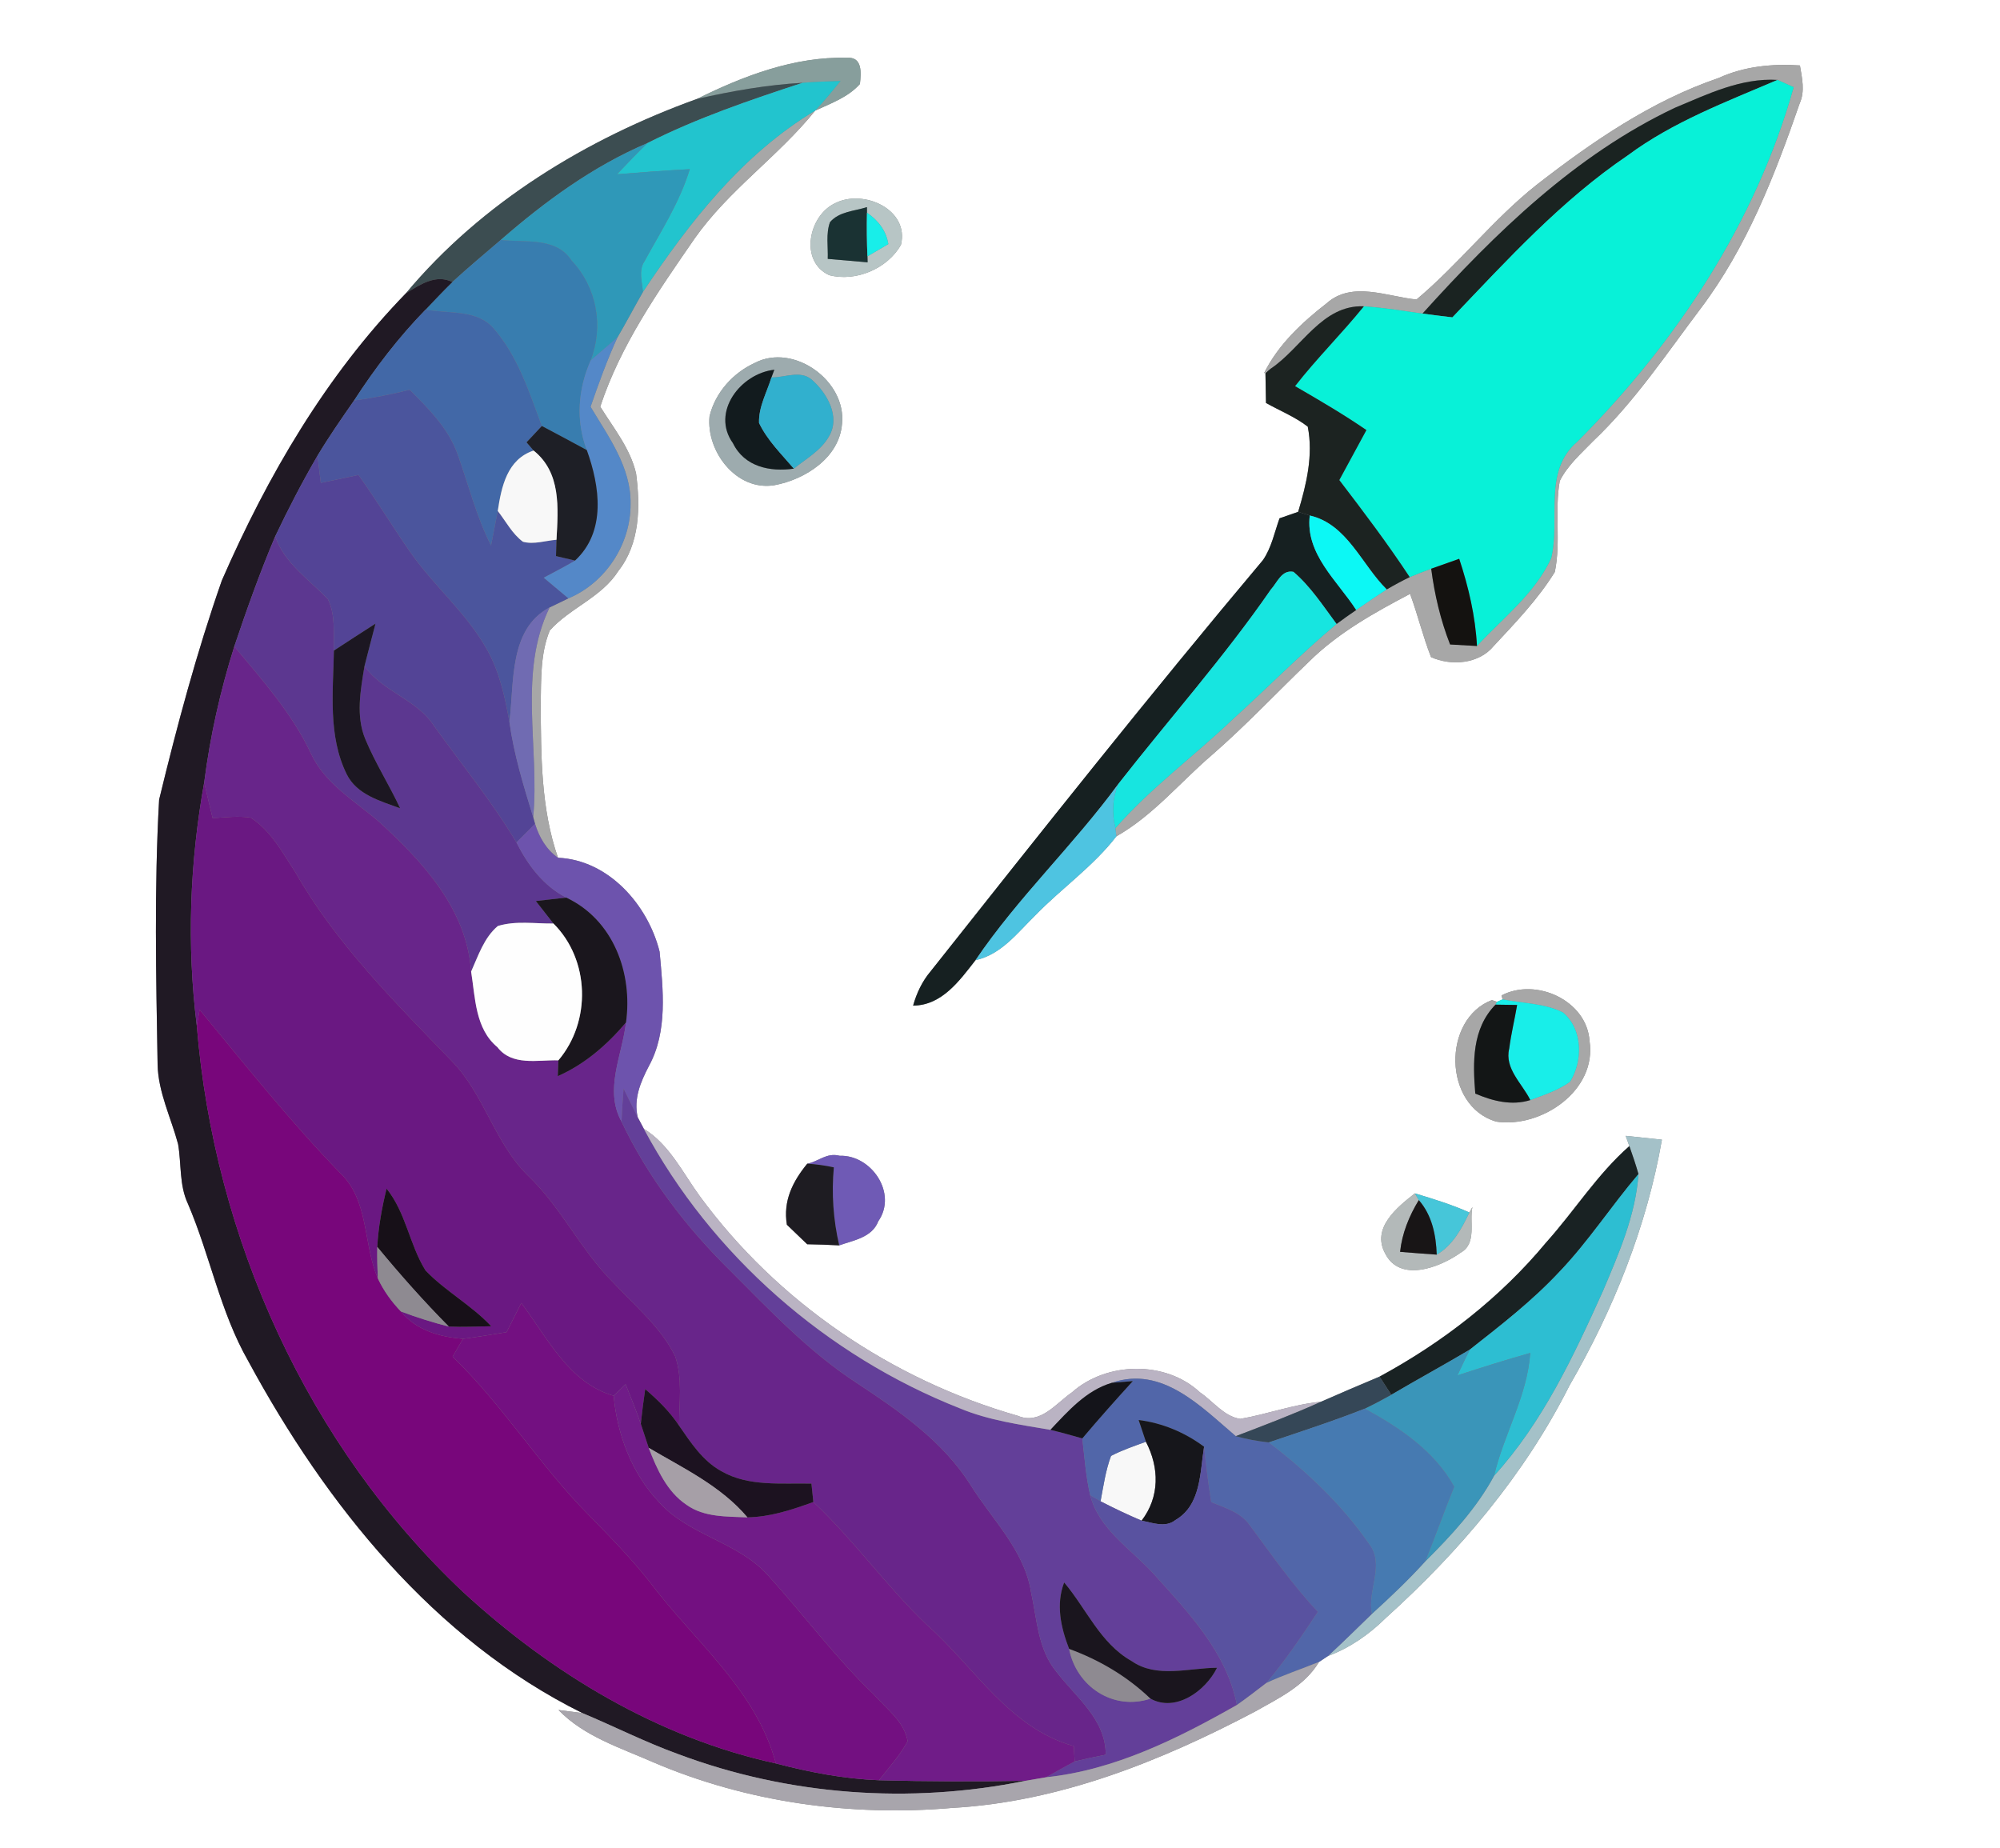 <?xml version="1.0" encoding="UTF-8" ?>
<!DOCTYPE svg PUBLIC "-//W3C//DTD SVG 1.1//EN" "http://www.w3.org/Graphics/SVG/1.1/DTD/svg11.dtd">
<svg width="250pt" height="231pt" viewBox="0 0 250 231" version="1.1" xmlns="http://www.w3.org/2000/svg">
<rect x="0" y="0" width="250" height="231" fill="#808080" stroke="none"/>
<g id="#ffffffff">
<path fill="#ffffff" opacity="1.00" d=" M 0.00 0.00 L 250.00 0.00 L 250.00 231.00 L 0.00 231.00 L 0.00 0.00 M 87.14 12.36 C 73.35 17.33 60.21 25.31 50.75 36.65 C 40.74 46.95 33.44 59.48 27.73 72.56 C 24.58 81.55 22.13 90.72 19.89 99.96 C 19.27 110.97 19.51 122.03 19.70 133.05 C 19.77 136.53 21.38 139.71 22.26 143.01 C 22.69 145.49 22.39 148.14 23.49 150.47 C 26.26 156.92 27.51 163.98 31.03 170.13 C 40.72 188.04 54.24 204.94 72.79 214.13 C 72.05 214.04 70.56 213.85 69.81 213.75 C 73.02 217.06 77.52 218.46 81.63 220.27 C 93.34 225.29 106.36 227.09 119.02 225.99 C 132.42 225.24 145.13 220.14 156.87 213.95 C 159.81 212.28 163.07 210.76 164.88 207.74 C 165.16 207.56 165.72 207.19 166.00 207.00 C 168.74 205.98 171.16 204.29 173.23 202.24 C 182.43 193.94 190.60 184.30 196.19 173.18 C 201.69 163.68 205.85 153.30 207.74 142.46 C 206.23 142.30 204.71 142.14 203.21 141.98 C 203.32 142.30 203.55 142.94 203.67 143.26 C 199.65 146.79 196.81 151.37 193.26 155.32 C 187.52 162.24 180.32 167.81 172.44 172.08 C 169.99 173.10 167.55 174.16 165.12 175.22 C 161.68 175.54 158.42 176.78 155.03 177.36 C 152.98 177.05 151.64 175.15 149.99 174.04 C 145.71 170.05 138.33 170.19 134.00 174.04 C 131.96 175.45 130.02 178.16 127.21 176.97 C 111.44 172.46 97.16 162.75 87.45 149.49 C 85.31 146.55 83.68 143.07 80.48 141.10 C 80.29 140.74 79.91 140.03 79.72 139.67 C 79.17 137.38 80.07 135.24 81.12 133.24 C 83.49 128.89 82.88 123.70 82.45 118.96 C 81.00 113.13 76.09 107.50 69.75 107.22 C 67.60 101.05 67.63 94.45 67.59 88.00 C 67.65 84.92 67.53 81.71 68.72 78.81 C 71.25 75.98 75.21 74.67 77.30 71.36 C 80.00 67.93 80.05 63.32 79.51 59.19 C 78.79 56.06 76.69 53.51 75.03 50.83 C 77.57 43.13 82.27 36.42 86.83 29.81 C 91.08 23.76 97.31 19.54 101.91 13.82 C 103.87 12.92 106.02 12.15 107.49 10.50 C 107.64 9.14 107.84 7.06 105.85 7.23 C 99.35 7.04 92.89 9.50 87.14 12.36 M 214.83 9.75 C 206.42 12.62 199.03 17.70 192.07 23.11 C 186.63 27.42 182.37 32.99 177.06 37.44 C 173.41 37.08 169.03 35.10 165.87 37.88 C 162.76 40.30 159.77 43.08 158.00 46.66 L 158.83 46.09 L 158.18 46.63 C 158.20 47.57 158.24 49.43 158.25 50.37 C 159.99 51.35 161.88 52.10 163.47 53.33 C 164.18 56.90 163.30 60.56 162.27 63.98 C 161.69 64.18 160.53 64.59 159.94 64.79 C 159.31 66.55 158.94 68.46 157.87 70.01 C 143.69 86.87 130.01 104.14 116.34 121.40 C 115.28 122.65 114.58 124.13 114.14 125.70 C 117.74 125.68 119.95 122.57 121.94 120.02 C 125.16 119.32 127.18 116.60 129.41 114.42 C 132.70 111.03 136.65 108.30 139.55 104.54 C 144.13 101.94 147.49 97.81 151.44 94.42 C 155.71 90.71 159.58 86.58 163.66 82.67 C 167.29 79.09 171.78 76.59 176.26 74.23 C 177.22 76.84 177.87 79.56 178.88 82.14 C 181.42 83.27 184.87 83.01 186.73 80.73 C 189.44 77.82 192.25 74.90 194.35 71.50 C 195.13 67.76 194.30 63.88 194.97 60.12 C 195.95 58.16 197.64 56.69 199.14 55.14 C 204.32 50.23 208.29 44.25 212.57 38.58 C 218.35 30.93 221.85 21.91 224.96 12.92 C 225.65 11.39 225.25 9.75 224.99 8.18 C 221.52 7.95 218.02 8.29 214.83 9.75 M 104.42 25.39 C 101.09 26.90 99.88 32.65 103.64 34.39 C 106.95 35.27 110.94 33.59 112.62 30.60 C 113.70 26.18 107.93 23.60 104.42 25.39 M 94.36 45.36 C 91.62 46.61 89.39 49.09 88.69 52.05 C 88.27 56.44 92.06 61.43 96.80 60.65 C 100.62 59.95 104.92 57.22 105.25 52.99 C 105.83 47.61 99.20 42.84 94.36 45.36 M 187.69 124.43 L 187.83 124.92 L 187.12 125.23 L 186.49 125.01 C 180.29 127.36 180.35 138.21 187.01 140.20 C 192.65 141.06 199.66 136.32 198.69 130.09 C 198.34 125.07 192.01 122.16 187.69 124.43 M 100.91 145.46 C 99.08 147.69 97.87 150.11 98.36 153.09 C 99.21 153.90 100.06 154.71 100.90 155.53 C 102.24 155.55 103.57 155.60 104.90 155.67 C 106.71 155.03 109.01 154.69 109.79 152.65 C 112.21 149.16 108.93 144.34 104.95 144.47 C 103.32 144.04 102.27 145.22 100.91 145.46 M 173.14 156.67 C 174.99 160.38 180.00 158.42 182.57 156.59 C 184.65 155.43 183.64 152.77 184.05 150.88 L 183.67 151.56 C 181.47 150.57 179.16 149.87 176.86 149.17 C 174.64 150.91 171.42 153.49 173.14 156.67 Z" />
</g>
<g id="#879e9cff">
<path fill="#879e9c" opacity="1.00" d=" M 87.14 12.36 C 92.89 9.50 99.35 7.04 105.85 7.23 C 107.84 7.06 107.64 9.14 107.49 10.50 C 106.02 12.15 103.87 12.92 101.91 13.82 C 103.02 12.64 104.05 11.38 105.07 10.12 C 103.48 10.17 101.89 10.22 100.32 10.35 C 95.87 10.60 91.48 11.38 87.14 12.36 Z" />
</g>
<g id="#a7a7a7ff">
<path fill="#a7a7a7" opacity="1.00" d=" M 214.83 9.75 C 218.02 8.29 221.52 7.95 224.99 8.18 C 225.25 9.75 225.65 11.39 224.96 12.92 C 221.85 21.91 218.35 30.93 212.57 38.58 C 208.29 44.25 204.32 50.23 199.14 55.14 C 197.64 56.69 195.95 58.16 194.97 60.12 C 194.30 63.88 195.13 67.76 194.35 71.50 C 192.25 74.90 189.44 77.82 186.73 80.73 C 184.87 83.01 181.42 83.27 178.88 82.14 C 177.87 79.56 177.22 76.84 176.26 74.23 C 171.78 76.59 167.29 79.09 163.66 82.67 C 159.58 86.58 155.71 90.71 151.44 94.42 C 147.49 97.81 144.13 101.94 139.55 104.54 L 139.43 103.52 C 143.80 98.52 149.19 94.58 153.99 90.01 C 158.38 86.04 162.53 81.80 167.07 78.00 C 167.88 77.40 168.70 76.81 169.53 76.25 C 170.79 75.38 172.05 74.51 173.34 73.68 C 174.28 73.13 175.23 72.62 176.21 72.14 C 177.10 71.77 177.99 71.42 178.90 71.09 C 179.32 74.33 180.07 77.51 181.26 80.56 C 182.10 80.61 183.78 80.70 184.62 80.75 C 187.86 77.25 191.87 74.20 193.90 69.77 C 195.08 64.93 192.81 58.89 197.18 55.20 C 209.52 42.83 219.46 27.83 224.21 10.90 C 223.70 10.67 222.69 10.22 222.19 9.99 C 217.66 9.71 213.44 11.77 209.37 13.47 C 196.93 19.35 186.93 29.11 177.81 39.20 C 175.37 38.85 172.94 38.45 170.48 38.29 C 165.25 38.08 162.70 43.51 158.83 46.09 L 158.00 46.66 C 159.77 43.08 162.76 40.30 165.87 37.88 C 169.03 35.10 173.41 37.08 177.06 37.44 C 182.37 32.99 186.63 27.42 192.07 23.11 C 199.03 17.70 206.42 12.62 214.83 9.75 Z" />
<path fill="#a7a7a7" opacity="1.00" d=" M 80.37 36.49 C 86.16 27.78 92.80 19.27 101.91 13.82 C 97.31 19.54 91.08 23.76 86.83 29.81 C 82.27 36.42 77.57 43.13 75.03 50.83 C 76.69 53.51 78.79 56.06 79.51 59.19 C 80.05 63.32 80.00 67.93 77.30 71.36 C 75.21 74.67 71.25 75.98 68.72 78.81 C 67.53 81.71 67.65 84.92 67.59 88.00 C 67.63 94.45 67.60 101.05 69.75 107.22 C 68.28 106.20 67.40 104.65 66.88 102.98 L 66.65 102.15 C 67.47 93.45 64.72 84.11 68.70 75.93 C 69.28 75.65 70.46 75.08 71.04 74.80 C 75.69 72.85 78.85 68.03 78.82 63.00 C 78.90 58.43 76.06 54.59 73.82 50.85 C 74.84 47.91 75.89 44.98 77.19 42.16 C 78.29 40.29 79.29 38.37 80.37 36.49 Z" />
<path fill="#a7a7a7" opacity="1.00" d=" M 187.69 124.43 C 192.01 122.16 198.34 125.07 198.69 130.09 C 199.66 136.32 192.65 141.06 187.01 140.20 C 180.35 138.21 180.29 127.36 186.49 125.01 L 187.12 125.23 L 186.94 125.58 C 183.99 128.58 184.09 132.80 184.41 136.70 C 186.59 137.63 188.95 138.24 191.29 137.51 C 193.00 136.87 194.77 136.30 196.26 135.22 C 197.89 132.58 197.86 128.67 195.38 126.56 C 193.05 125.39 190.35 125.43 187.83 124.92 L 187.69 124.43 Z" />
</g>
<g id="#1a2321ff">
<path fill="#1a2321" opacity="1.00" d=" M 209.37 13.47 C 213.44 11.77 217.66 9.71 222.19 9.99 C 215.77 12.74 209.14 15.22 203.48 19.42 C 195.19 25.03 188.42 32.47 181.55 39.67 C 180.30 39.52 179.05 39.37 177.81 39.20 C 186.93 29.11 196.93 19.35 209.37 13.47 Z" />
</g>
<g id="#3c4d51ff">
<path fill="#3c4d51" opacity="1.00" d=" M 87.14 12.36 C 91.48 11.38 95.87 10.60 100.32 10.35 C 93.73 12.51 87.14 14.75 80.94 17.88 C 74.14 20.77 68.15 25.16 62.60 29.99 C 60.57 31.73 58.52 33.44 56.55 35.25 C 54.46 34.23 52.49 35.59 50.75 36.65 C 60.21 25.31 73.35 17.33 87.14 12.36 Z" />
</g>
<g id="#22c4ceff">
<path fill="#22c4ce" opacity="1.00" d=" M 100.32 10.35 C 101.89 10.22 103.48 10.17 105.07 10.12 C 104.05 11.38 103.02 12.64 101.91 13.82 C 92.80 19.27 86.16 27.78 80.37 36.49 C 80.27 35.22 79.78 33.83 80.56 32.66 C 82.61 28.91 84.97 25.28 86.22 21.15 C 83.19 21.31 80.16 21.53 77.13 21.78 C 78.39 20.47 79.63 19.14 80.94 17.88 C 87.14 14.75 93.73 12.51 100.32 10.35 Z" />
</g>
<g id="#08f1d8ff">
<path fill="#08f1d8" opacity="1.00" d=" M 222.19 9.99 C 222.69 10.22 223.70 10.67 224.21 10.90 C 219.46 27.83 209.52 42.83 197.18 55.20 C 192.81 58.89 195.08 64.93 193.90 69.77 C 191.87 74.20 187.86 77.25 184.62 80.75 C 184.42 77.02 183.57 73.38 182.40 69.85 C 181.23 70.26 180.06 70.67 178.90 71.09 C 177.99 71.42 177.10 71.77 176.21 72.14 C 173.46 67.97 170.45 63.98 167.41 60.01 C 168.54 57.93 169.67 55.85 170.80 53.76 C 167.92 51.78 164.90 50.02 161.88 48.27 C 164.58 44.80 167.72 41.71 170.48 38.29 C 172.94 38.45 175.37 38.85 177.81 39.20 C 179.05 39.37 180.30 39.52 181.55 39.67 C 188.42 32.47 195.19 25.03 203.48 19.42 C 209.14 15.22 215.77 12.74 222.19 9.99 Z" />
</g>
<g id="#2f98b8ff">
<path fill="#2f98b8" opacity="1.00" d=" M 62.60 29.99 C 68.15 25.16 74.14 20.77 80.94 17.88 C 79.63 19.14 78.39 20.47 77.13 21.78 C 80.16 21.53 83.19 21.31 86.22 21.15 C 84.97 25.28 82.61 28.91 80.56 32.66 C 79.78 33.83 80.27 35.22 80.37 36.49 C 79.29 38.37 78.29 40.29 77.19 42.16 C 76.09 43.15 74.94 44.09 73.83 45.07 C 75.48 40.77 74.62 35.94 71.45 32.57 C 69.53 29.59 65.62 30.35 62.60 29.99 Z" />
</g>
<g id="#b7c5c5ff">
<path fill="#b7c5c5" opacity="1.00" d=" M 104.42 25.39 C 107.93 23.60 113.70 26.18 112.62 30.60 C 110.94 33.59 106.95 35.27 103.64 34.39 C 99.88 32.65 101.09 26.90 104.42 25.39 M 103.75 27.77 C 103.22 29.23 103.53 30.84 103.47 32.36 C 105.13 32.51 106.79 32.65 108.45 32.79 L 108.43 32.04 C 109.08 31.66 110.39 30.89 111.04 30.51 C 110.77 28.83 109.76 27.53 108.37 26.59 L 108.37 25.89 C 106.80 26.40 104.91 26.42 103.75 27.77 Z" />
</g>
<g id="#1a3233ff">
<path fill="#1a3233" opacity="1.00" d=" M 103.75 27.77 C 104.91 26.42 106.80 26.40 108.37 25.89 L 108.37 26.59 C 108.33 28.41 108.35 30.23 108.43 32.04 L 108.45 32.79 C 106.79 32.65 105.13 32.51 103.47 32.36 C 103.53 30.84 103.22 29.23 103.75 27.77 Z" />
</g>
<g id="#18eee9ff">
<path fill="#18eee9" opacity="1.00" d=" M 108.43 32.04 C 108.35 30.23 108.33 28.41 108.37 26.59 C 109.76 27.53 110.77 28.83 111.04 30.51 C 110.39 30.89 109.08 31.66 108.43 32.04 Z" />
<path fill="#18eee9" opacity="1.00" d=" M 187.12 125.23 L 187.83 124.92 C 190.35 125.43 193.05 125.39 195.38 126.56 C 197.86 128.67 197.89 132.58 196.26 135.22 C 194.77 136.30 193.00 136.87 191.29 137.51 C 190.28 135.45 188.04 133.58 188.65 131.08 C 188.89 129.24 189.33 127.44 189.64 125.62 C 188.97 125.61 187.62 125.59 186.94 125.58 L 187.12 125.23 Z" />
</g>
<g id="#387dafff">
<path fill="#387daf" opacity="1.00" d=" M 56.55 35.25 C 58.52 33.44 60.57 31.73 62.60 29.99 C 65.62 30.35 69.53 29.59 71.45 32.57 C 74.62 35.94 75.48 40.77 73.83 45.07 C 72.25 48.62 71.95 52.60 73.35 56.26 C 71.48 55.24 69.61 54.24 67.73 53.25 C 66.16 49.06 64.77 44.64 61.81 41.18 C 59.76 38.62 56.08 39.24 53.20 38.70 C 54.31 37.54 55.40 36.37 56.55 35.25 Z" />
</g>
<g id="#201924ff">
<path fill="#201924" opacity="1.00" d=" M 50.75 36.65 C 52.49 35.59 54.46 34.23 56.55 35.25 C 55.40 36.37 54.31 37.54 53.20 38.70 C 49.83 42.16 46.88 46.01 44.26 50.06 C 42.68 52.33 41.11 54.59 39.69 56.96 C 37.78 60.24 36.03 63.62 34.40 67.05 C 32.49 71.55 30.85 76.16 29.29 80.80 C 27.54 86.33 26.27 92.01 25.53 97.77 C 23.72 107.81 23.33 118.09 24.60 128.22 C 26.77 154.78 38.46 180.73 57.95 199.06 C 68.96 209.18 82.27 217.22 96.99 220.43 C 101.21 221.54 105.51 222.36 109.88 222.53 C 115.98 222.69 122.09 222.71 128.19 222.60 C 113.76 225.54 98.58 224.44 84.79 219.27 C 80.69 217.79 76.80 215.81 72.79 214.13 C 54.24 204.94 40.72 188.04 31.03 170.13 C 27.51 163.98 26.26 156.92 23.49 150.47 C 22.39 148.14 22.69 145.49 22.26 143.01 C 21.38 139.71 19.77 136.53 19.70 133.05 C 19.51 122.03 19.27 110.97 19.89 99.96 C 22.13 90.72 24.58 81.55 27.73 72.56 C 33.44 59.48 40.74 46.95 50.75 36.65 Z" />
</g>
<g id="#1c2321ff">
<path fill="#1c2321" opacity="1.00" d=" M 158.83 46.09 C 162.70 43.51 165.25 38.08 170.48 38.29 C 167.72 41.71 164.58 44.80 161.88 48.27 C 164.90 50.02 167.92 51.78 170.80 53.76 C 169.67 55.85 168.54 57.93 167.41 60.01 C 170.45 63.98 173.46 67.97 176.21 72.14 C 175.23 72.62 174.28 73.13 173.34 73.68 C 170.19 70.58 168.41 65.51 163.72 64.44 C 163.35 64.33 162.63 64.10 162.27 63.98 C 163.30 60.56 164.18 56.90 163.47 53.33 C 161.88 52.10 159.99 51.35 158.25 50.37 C 158.24 49.43 158.20 47.57 158.18 46.63 L 158.83 46.09 Z" />
</g>
<g id="#4268a7ff">
<path fill="#4268a7" opacity="1.00" d=" M 44.26 50.06 C 46.88 46.01 49.83 42.16 53.20 38.70 C 56.08 39.24 59.76 38.62 61.81 41.18 C 64.77 44.64 66.16 49.06 67.73 53.25 C 67.09 53.93 66.45 54.61 65.82 55.29 C 66.04 55.54 66.48 56.06 66.70 56.32 C 63.39 57.42 62.68 60.83 62.22 63.87 C 61.94 65.31 61.67 66.75 61.38 68.19 C 59.53 64.55 58.56 60.57 57.19 56.74 C 56.03 53.53 53.57 51.08 51.21 48.72 C 48.92 49.30 46.60 49.75 44.26 50.06 Z" />
</g>
<g id="#5488c8ff">
<path fill="#5488c8" opacity="1.00" d=" M 73.83 45.07 C 74.94 44.09 76.09 43.15 77.19 42.16 C 75.89 44.98 74.84 47.91 73.82 50.85 C 76.06 54.59 78.90 58.43 78.82 63.00 C 78.85 68.03 75.69 72.85 71.04 74.80 C 70.01 73.94 68.98 73.07 67.95 72.21 C 69.27 71.51 70.59 70.82 71.88 70.07 C 75.81 66.43 74.98 60.78 73.35 56.26 C 71.95 52.60 72.25 48.62 73.83 45.07 Z" />
</g>
<g id="#9dabaeff">
<path fill="#9dabae" opacity="1.00" d=" M 94.36 45.36 C 99.20 42.84 105.83 47.61 105.25 52.99 C 104.92 57.22 100.62 59.95 96.80 60.65 C 92.06 61.43 88.27 56.44 88.69 52.05 C 89.39 49.09 91.62 46.61 94.36 45.36 M 91.62 55.40 C 93.06 58.35 96.25 59.01 99.23 58.58 C 100.76 57.34 102.63 56.32 103.62 54.55 C 105.09 52.08 103.37 49.12 101.46 47.45 C 100.04 46.24 98.08 47.21 96.43 47.18 L 96.79 46.22 C 92.61 46.67 88.83 51.51 91.62 55.40 Z" />
</g>
<g id="#121b1eff">
<path fill="#121b1e" opacity="1.00" d=" M 91.62 55.40 C 88.83 51.51 92.61 46.67 96.79 46.22 L 96.43 47.18 C 95.86 49.04 94.81 50.87 94.88 52.87 C 95.92 55.05 97.68 56.76 99.23 58.58 C 96.25 59.01 93.06 58.35 91.62 55.40 Z" />
</g>
<g id="#31b0ceff">
<path fill="#31b0ce" opacity="1.00" d=" M 96.43 47.18 C 98.08 47.21 100.04 46.24 101.46 47.45 C 103.37 49.12 105.09 52.08 103.62 54.55 C 102.63 56.32 100.76 57.34 99.23 58.58 C 97.68 56.76 95.92 55.05 94.88 52.87 C 94.81 50.87 95.86 49.04 96.43 47.18 Z" />
</g>
<g id="#4b559dff">
<path fill="#4b559d" opacity="1.00" d=" M 44.26 50.06 C 46.60 49.75 48.92 49.30 51.21 48.72 C 53.57 51.08 56.03 53.53 57.19 56.74 C 58.56 60.57 59.53 64.55 61.38 68.19 C 61.67 66.75 61.94 65.31 62.22 63.87 C 63.24 65.17 64.02 66.72 65.37 67.72 C 66.74 68.09 68.18 67.58 69.56 67.47 C 69.55 67.98 69.51 69.00 69.50 69.51 C 70.09 69.65 71.29 69.93 71.88 70.07 C 70.59 70.82 69.27 71.51 67.95 72.21 C 68.98 73.07 70.01 73.94 71.04 74.80 C 70.46 75.08 69.28 75.65 68.70 75.93 C 63.58 78.64 64.30 85.35 63.68 90.25 C 63.12 87.12 62.44 83.94 60.85 81.15 C 58.28 76.56 54.14 73.17 51.18 68.87 C 49.01 65.73 47.03 62.47 44.81 59.37 C 43.24 59.70 41.67 60.03 40.10 60.36 C 39.96 59.23 39.83 58.09 39.69 56.96 C 41.11 54.59 42.68 52.33 44.26 50.06 Z" />
</g>
<g id="#1e1f26ff">
<path fill="#1e1f26" opacity="1.00" d=" M 67.73 53.25 C 69.61 54.24 71.48 55.24 73.35 56.26 C 74.98 60.78 75.81 66.43 71.88 70.07 C 71.29 69.93 70.09 69.65 69.50 69.51 C 69.51 69.00 69.55 67.98 69.56 67.47 C 69.77 63.50 70.16 59.09 66.70 56.32 C 66.48 56.06 66.04 55.54 65.82 55.29 C 66.45 54.61 67.09 53.93 67.73 53.25 Z" />
</g>
<g id="#534496ff">
<path fill="#534496" opacity="1.00" d=" M 34.40 67.05 C 36.03 63.62 37.78 60.24 39.69 56.96 C 39.83 58.09 39.96 59.23 40.10 60.36 C 41.67 60.03 43.24 59.70 44.81 59.37 C 47.03 62.47 49.01 65.73 51.18 68.87 C 54.14 73.17 58.28 76.56 60.85 81.15 C 62.44 83.94 63.12 87.12 63.68 90.25 C 64.24 94.32 65.45 98.24 66.65 102.15 L 66.88 102.98 C 66.11 103.76 65.33 104.53 64.56 105.31 C 61.52 100.20 57.73 95.58 54.27 90.76 C 52.12 87.40 47.85 86.49 45.56 83.27 C 46.00 81.49 46.49 79.72 46.94 77.95 C 45.20 79.06 43.47 80.19 41.74 81.32 C 41.68 79.19 41.96 76.87 40.99 74.90 C 38.63 72.42 35.58 70.45 34.40 67.05 Z" />
</g>
<g id="#f8f8f8ff">
<path fill="#f8f8f8" opacity="1.00" d=" M 62.22 63.87 C 62.68 60.83 63.39 57.42 66.70 56.32 C 70.16 59.09 69.77 63.50 69.56 67.47 C 68.18 67.58 66.74 68.09 65.37 67.72 C 64.02 66.72 63.24 65.17 62.22 63.87 Z" />
<path fill="#f8f8f8" opacity="1.00" d=" M 138.88 181.99 C 140.27 181.26 141.77 180.76 143.24 180.22 C 144.92 183.46 144.98 187.10 142.70 190.08 C 140.96 189.34 139.25 188.53 137.57 187.66 C 137.93 185.75 138.20 183.81 138.88 181.99 Z" />
</g>
<g id="#162021ff">
<path fill="#162021" opacity="1.00" d=" M 159.94 64.79 C 160.53 64.59 161.69 64.18 162.27 63.98 C 162.63 64.10 163.35 64.33 163.72 64.44 C 163.15 69.25 167.16 72.58 169.53 76.25 C 168.70 76.81 167.88 77.40 167.07 78.00 C 165.39 75.74 163.83 73.32 161.68 71.48 C 160.20 71.19 159.66 72.82 158.85 73.70 C 153.00 82.17 146.14 89.87 139.81 97.97 C 134.22 105.62 127.26 112.16 121.94 120.02 C 119.95 122.57 117.74 125.68 114.14 125.70 C 114.58 124.13 115.28 122.65 116.34 121.40 C 130.01 104.14 143.69 86.87 157.87 70.01 C 158.94 68.46 159.31 66.55 159.94 64.79 Z" />
</g>
<g id="#0cf8f5ff">
<path fill="#0cf8f5" opacity="1.00" d=" M 163.72 64.44 C 168.41 65.51 170.19 70.58 173.34 73.68 C 172.05 74.51 170.79 75.38 169.53 76.25 C 167.16 72.58 163.15 69.25 163.72 64.44 Z" />
</g>
<g id="#5c3790ff">
<path fill="#5c3790" opacity="1.00" d=" M 29.29 80.80 C 30.85 76.16 32.49 71.55 34.40 67.05 C 35.58 70.45 38.63 72.42 40.99 74.90 C 41.96 76.87 41.68 79.19 41.74 81.32 C 41.64 86.47 40.98 92.00 43.34 96.78 C 44.61 99.35 47.55 100.12 50.02 101.04 C 48.66 98.12 46.91 95.39 45.67 92.41 C 44.45 89.50 45.07 86.28 45.56 83.27 C 47.85 86.49 52.12 87.40 54.27 90.76 C 57.73 95.58 61.52 100.20 64.56 105.31 C 65.98 108.13 67.91 110.72 70.78 112.20 C 69.52 112.35 68.25 112.49 66.98 112.63 C 67.71 113.57 68.45 114.50 69.18 115.44 C 66.87 115.47 64.48 115.06 62.23 115.75 C 60.50 117.21 59.79 119.45 58.89 121.45 C 58.36 113.62 52.84 107.71 47.35 102.69 C 44.33 100.09 40.64 97.98 38.89 94.23 C 36.54 89.18 32.81 85.04 29.29 80.80 Z" />
</g>
<g id="#141210ff">
<path fill="#141210" opacity="1.00" d=" M 178.90 71.09 C 180.06 70.67 181.23 70.26 182.40 69.85 C 183.57 73.38 184.42 77.02 184.62 80.75 C 183.78 80.70 182.10 80.61 181.26 80.56 C 180.07 77.51 179.32 74.33 178.90 71.09 Z" />
</g>
<g id="#17e5e0ff">
<path fill="#17e5e0" opacity="1.00" d=" M 158.85 73.70 C 159.66 72.82 160.20 71.19 161.68 71.48 C 163.83 73.32 165.39 75.74 167.07 78.00 C 162.53 81.80 158.38 86.04 153.99 90.01 C 149.19 94.58 143.80 98.52 139.43 103.52 C 138.94 101.67 139.04 99.73 139.81 97.97 C 146.14 89.87 153.00 82.17 158.85 73.70 Z" />
</g>
<g id="#706bb2ff">
<path fill="#706bb2" opacity="1.00" d=" M 63.68 90.25 C 64.30 85.35 63.58 78.64 68.70 75.93 C 64.72 84.11 67.47 93.45 66.65 102.15 C 65.45 98.24 64.24 94.32 63.68 90.25 Z" />
</g>
<g id="#1c1722ff">
<path fill="#1c1722" opacity="1.00" d=" M 41.74 81.32 C 43.47 80.19 45.20 79.06 46.94 77.95 C 46.49 79.72 46.00 81.49 45.56 83.27 C 45.07 86.28 44.45 89.50 45.67 92.41 C 46.91 95.39 48.66 98.12 50.02 101.04 C 47.55 100.12 44.61 99.35 43.34 96.78 C 40.98 92.00 41.64 86.47 41.74 81.32 Z" />
</g>
<g id="#68258aff">
<path fill="#68258a" opacity="1.00" d=" M 25.53 97.77 C 26.27 92.01 27.54 86.33 29.29 80.80 C 32.81 85.04 36.54 89.18 38.89 94.23 C 40.64 97.98 44.33 100.09 47.35 102.69 C 52.84 107.71 58.36 113.62 58.89 121.45 C 59.42 124.73 59.39 128.58 62.17 130.89 C 64.01 133.29 67.19 132.47 69.80 132.54 C 69.78 133.04 69.74 134.02 69.72 134.52 C 73.10 133.03 75.89 130.60 78.25 127.81 C 77.78 131.91 75.49 136.23 77.69 140.20 C 80.99 147.15 85.75 153.38 91.23 158.78 C 96.23 163.78 101.13 168.99 107.10 172.87 C 112.43 176.39 117.86 180.13 121.33 185.63 C 124.02 189.96 128.05 193.77 128.88 199.01 C 129.63 202.39 129.73 206.17 132.05 208.97 C 134.51 212.19 138.22 214.89 138.22 219.34 C 136.92 219.59 135.63 219.87 134.34 220.18 C 134.31 219.70 134.25 218.74 134.22 218.26 C 126.13 216.00 121.82 208.38 115.88 203.12 C 110.81 198.30 106.77 192.53 101.67 187.75 C 101.58 186.98 101.51 186.21 101.43 185.45 C 97.66 185.36 93.58 185.86 90.17 183.90 C 87.84 182.62 86.35 180.33 84.88 178.20 C 84.90 175.32 85.34 172.32 84.40 169.54 C 82.62 165.88 79.38 163.26 76.67 160.33 C 72.59 156.28 70.17 150.92 66.00 146.95 C 61.81 142.86 60.54 136.77 56.44 132.60 C 49.35 125.26 42.00 117.95 36.91 109.01 C 35.31 106.57 33.85 103.81 31.33 102.20 C 29.76 101.97 28.16 102.17 26.58 102.27 C 26.22 100.77 25.85 99.28 25.53 97.77 Z" />
</g>
<g id="#6a1882ff">
<path fill="#6a1882" opacity="1.00" d=" M 24.60 128.22 C 23.33 118.09 23.72 107.81 25.53 97.77 C 25.85 99.28 26.22 100.77 26.58 102.27 C 28.16 102.17 29.76 101.97 31.33 102.20 C 33.85 103.81 35.31 106.57 36.91 109.01 C 42.00 117.95 49.35 125.26 56.44 132.60 C 60.54 136.77 61.81 142.86 66.00 146.95 C 70.17 150.92 72.59 156.28 76.67 160.33 C 79.38 163.26 82.62 165.88 84.40 169.54 C 85.34 172.32 84.90 175.32 84.88 178.20 C 83.73 176.46 82.23 174.99 80.65 173.64 C 80.44 175.08 80.25 176.53 80.10 177.98 C 79.52 176.31 78.86 174.67 78.20 173.03 C 77.82 173.39 77.08 174.11 76.71 174.47 C 71.11 172.87 68.41 167.18 65.16 162.87 C 64.54 164.08 63.93 165.30 63.32 166.52 C 61.51 166.81 59.70 167.12 57.88 167.35 C 54.98 167.13 52.01 166.28 50.11 163.93 C 52.07 164.67 54.07 165.30 56.10 165.82 C 57.86 165.90 59.63 165.81 61.40 165.78 C 58.93 163.14 55.68 161.41 53.19 158.81 C 51.18 155.59 50.75 151.59 48.32 148.58 C 47.74 150.97 47.29 153.40 47.16 155.87 C 47.14 157.18 47.17 158.50 47.24 159.82 C 45.36 155.49 46.17 150.01 42.46 146.56 C 36.23 140.12 30.65 133.11 24.95 126.21 C 24.86 126.71 24.68 127.72 24.60 128.22 Z" />
</g>
<g id="#4ec4e1ff">
<path fill="#4ec4e1" opacity="1.00" d=" M 121.94 120.02 C 127.26 112.16 134.22 105.62 139.81 97.97 C 139.04 99.73 138.94 101.67 139.43 103.52 L 139.55 104.54 C 136.65 108.30 132.70 111.03 129.41 114.42 C 127.18 116.60 125.16 119.32 121.94 120.02 Z" />
</g>
<g id="#6d53adff">
<path fill="#6d53ad" opacity="1.00" d=" M 64.56 105.31 C 65.33 104.53 66.11 103.76 66.88 102.98 C 67.40 104.65 68.28 106.20 69.75 107.22 C 76.09 107.50 81.00 113.13 82.45 118.96 C 82.88 123.70 83.49 128.89 81.12 133.24 C 80.07 135.24 79.17 137.38 79.72 139.67 C 79.12 138.48 78.54 137.28 77.95 136.09 C 77.84 137.46 77.75 138.83 77.69 140.20 C 75.49 136.23 77.78 131.91 78.25 127.81 C 79.11 121.63 76.67 114.97 70.78 112.20 C 67.91 110.72 65.98 108.13 64.56 105.31 Z" />
</g>
<g id="#1a161dff">
<path fill="#1a161d" opacity="1.00" d=" M 66.98 112.63 C 68.25 112.49 69.52 112.35 70.78 112.20 C 76.67 114.97 79.11 121.63 78.25 127.81 C 75.89 130.60 73.10 133.03 69.72 134.52 C 69.74 134.02 69.78 133.04 69.80 132.54 C 73.93 127.67 73.73 119.97 69.18 115.44 C 68.45 114.50 67.71 113.57 66.98 112.63 Z" />
</g>
<g id="#fefefeff">
<path fill="#fefefe" opacity="1.00" d=" M 62.23 115.75 C 64.48 115.06 66.87 115.47 69.18 115.44 C 73.73 119.97 73.93 127.67 69.80 132.54 C 67.19 132.47 64.01 133.29 62.17 130.89 C 59.39 128.58 59.42 124.73 58.89 121.45 C 59.79 119.45 60.50 117.21 62.23 115.75 Z" />
</g>
<g id="#78067bff">
<path fill="#78067b" opacity="1.00" d=" M 24.95 126.21 C 30.65 133.11 36.23 140.12 42.46 146.56 C 46.17 150.01 45.36 155.49 47.24 159.82 C 47.95 161.34 48.95 162.72 50.11 163.93 C 52.01 166.28 54.98 167.13 57.88 167.35 C 57.45 168.09 57.02 168.84 56.58 169.58 C 62.88 175.65 67.46 183.20 73.61 189.39 C 76.25 192.09 78.90 194.79 81.24 197.76 C 86.76 205.13 94.51 211.16 96.99 220.43 C 82.27 217.22 68.96 209.18 57.95 199.06 C 38.46 180.73 26.77 154.78 24.60 128.22 C 24.68 127.72 24.86 126.71 24.95 126.21 Z" />
</g>
<g id="#131616ff">
<path fill="#131616" opacity="1.00" d=" M 184.41 136.70 C 184.09 132.80 183.99 128.58 186.94 125.58 C 187.62 125.59 188.97 125.61 189.64 125.62 C 189.33 127.44 188.89 129.24 188.65 131.08 C 188.04 133.58 190.28 135.45 191.29 137.51 C 188.95 138.24 186.59 137.63 184.41 136.70 Z" />
</g>
<g id="#633f99ff">
<path fill="#633f99" opacity="1.00" d=" M 77.95 136.09 C 78.54 137.28 79.12 138.48 79.72 139.67 C 79.91 140.03 80.29 140.74 80.48 141.10 C 88.94 156.90 103.32 169.47 119.98 176.04 C 123.59 177.55 127.47 178.07 131.30 178.73 C 132.64 179.05 133.96 179.43 135.29 179.80 C 135.57 182.18 135.73 184.58 136.28 186.91 C 137.39 191.21 141.43 193.64 144.24 196.76 C 148.57 201.56 153.33 206.54 154.62 213.12 C 147.22 217.32 139.35 221.26 130.76 222.16 C 131.95 221.50 133.13 220.81 134.34 220.18 C 135.63 219.87 136.92 219.59 138.22 219.34 C 138.22 214.89 134.51 212.19 132.05 208.97 C 129.73 206.17 129.63 202.39 128.88 199.01 C 128.05 193.77 124.02 189.96 121.33 185.63 C 117.86 180.13 112.43 176.39 107.10 172.87 C 101.13 168.99 96.23 163.78 91.23 158.78 C 85.75 153.38 80.99 147.15 77.69 140.20 C 77.75 138.83 77.84 137.46 77.95 136.09 M 133.02 197.81 C 131.96 200.58 132.61 203.44 133.64 206.11 C 134.54 210.79 139.13 213.88 143.81 212.33 C 146.96 214.07 150.68 211.39 152.13 208.47 C 148.58 208.49 144.59 209.83 141.43 207.62 C 137.53 205.42 135.80 201.09 133.02 197.81 Z" />
</g>
<g id="#bab3c3ff">
<path fill="#bab3c3" opacity="1.00" d=" M 80.48 141.10 C 83.68 143.07 85.31 146.55 87.45 149.49 C 97.16 162.75 111.44 172.46 127.21 176.97 C 130.02 178.16 131.96 175.45 134.00 174.04 C 138.33 170.19 145.71 170.05 149.99 174.04 C 151.64 175.15 152.98 177.05 155.03 177.36 C 158.42 176.78 161.68 175.54 165.12 175.22 C 161.63 176.80 158.05 178.15 154.47 179.52 C 150.15 175.86 145.26 170.66 138.98 172.85 C 135.77 173.80 133.51 176.39 131.30 178.73 C 127.47 178.07 123.59 177.55 119.98 176.04 C 103.32 169.47 88.94 156.90 80.48 141.10 Z" />
</g>
<g id="#a4c1c8ff">
<path fill="#a4c1c8" opacity="1.00" d=" M 203.21 141.98 C 204.71 142.14 206.23 142.30 207.74 142.46 C 205.85 153.30 201.69 163.68 196.19 173.18 C 190.60 184.30 182.43 193.94 173.23 202.24 C 171.16 204.29 168.74 205.98 166.00 207.00 C 167.87 205.28 169.67 203.49 171.49 201.73 C 173.80 199.63 176.06 197.49 178.16 195.17 C 181.41 191.93 184.57 188.54 186.76 184.47 C 192.83 177.79 196.69 169.53 200.36 161.39 C 202.35 156.69 204.45 151.91 204.81 146.76 C 204.47 145.57 204.08 144.42 203.67 143.26 C 203.55 142.94 203.32 142.30 203.21 141.98 Z" />
</g>
<g id="#192223ff">
<path fill="#192223" opacity="1.00" d=" M 193.26 155.32 C 196.81 151.37 199.65 146.79 203.67 143.26 C 204.08 144.42 204.47 145.57 204.81 146.76 C 201.41 150.75 198.56 155.18 194.93 158.97 C 191.55 162.60 187.62 165.64 183.73 168.70 C 180.48 170.63 177.17 172.43 173.91 174.35 C 173.42 173.59 172.93 172.84 172.44 172.08 C 180.32 167.81 187.52 162.24 193.26 155.32 Z" />
</g>
<g id="#6f5ab5ff">
<path fill="#6f5ab5" opacity="1.00" d=" M 100.91 145.46 C 102.27 145.22 103.32 144.04 104.95 144.47 C 108.93 144.34 112.21 149.16 109.79 152.65 C 109.01 154.69 106.71 155.03 104.90 155.67 C 104.16 152.48 103.93 149.19 104.23 145.92 C 103.13 145.68 102.03 145.53 100.91 145.46 Z" />
</g>
<g id="#1e1c22ff">
<path fill="#1e1c22" opacity="1.00" d=" M 98.36 153.09 C 97.87 150.11 99.08 147.69 100.91 145.46 C 102.03 145.53 103.13 145.68 104.23 145.92 C 103.93 149.19 104.16 152.48 104.90 155.67 C 103.57 155.60 102.24 155.55 100.90 155.53 C 100.06 154.71 99.21 153.90 98.36 153.09 Z" />
</g>
<g id="#2dbed2ff">
<path fill="#2dbed2" opacity="1.00" d=" M 194.93 158.97 C 198.56 155.18 201.41 150.75 204.81 146.76 C 204.45 151.91 202.35 156.69 200.36 161.39 C 196.69 169.53 192.83 177.79 186.76 184.47 C 187.98 179.25 190.91 174.54 191.28 169.12 C 188.22 169.98 185.20 170.94 182.18 171.92 C 182.68 170.84 183.19 169.76 183.73 168.70 C 187.62 165.64 191.55 162.60 194.93 158.97 Z" />
</g>
<g id="#171018ff">
<path fill="#171018" opacity="1.00" d=" M 48.32 148.58 C 50.75 151.59 51.18 155.59 53.19 158.81 C 55.68 161.41 58.93 163.14 61.40 165.78 C 59.63 165.81 57.86 165.90 56.10 165.82 C 52.96 162.65 50.00 159.31 47.16 155.87 C 47.29 153.40 47.74 150.97 48.32 148.58 Z" />
</g>
<g id="#b3b9b9ff">
<path fill="#b3b9b9" opacity="1.00" d=" M 173.14 156.67 C 171.42 153.49 174.64 150.91 176.86 149.17 L 177.35 150.01 C 176.14 152.00 175.26 154.15 175.01 156.48 C 176.53 156.61 178.06 156.72 179.59 156.83 C 181.59 155.66 182.70 153.59 183.67 151.56 L 184.05 150.88 C 183.64 152.77 184.65 155.43 182.57 156.59 C 180.00 158.42 174.99 160.38 173.14 156.67 Z" />
</g>
<g id="#46c6d9ff">
<path fill="#46c6d9" opacity="1.00" d=" M 176.86 149.17 C 179.16 149.87 181.47 150.57 183.67 151.56 C 182.70 153.59 181.59 155.66 179.59 156.83 C 179.50 154.36 179.01 151.92 177.35 150.01 L 176.86 149.17 Z" />
</g>
<g id="#181516ff">
<path fill="#181516" opacity="1.00" d=" M 175.01 156.48 C 175.26 154.15 176.14 152.00 177.35 150.01 C 179.01 151.92 179.50 154.36 179.59 156.83 C 178.06 156.72 176.53 156.61 175.01 156.48 Z" />
</g>
<g id="#8e8a91ff">
<path fill="#8e8a91" opacity="1.00" d=" M 47.16 155.87 C 50.00 159.31 52.96 162.65 56.10 165.82 C 54.07 165.30 52.07 164.67 50.11 163.93 C 48.95 162.72 47.95 161.34 47.24 159.82 C 47.17 158.50 47.14 157.18 47.16 155.87 Z" />
<path fill="#8e8a91" opacity="1.00" d=" M 133.64 206.11 C 137.41 207.48 140.90 209.54 143.81 212.33 C 139.13 213.88 134.54 210.79 133.64 206.11 Z" />
</g>
<g id="#731081ff">
<path fill="#731081" opacity="1.00" d=" M 63.32 166.52 C 63.93 165.30 64.54 164.08 65.16 162.87 C 68.41 167.18 71.11 172.87 76.71 174.47 C 77.15 179.32 78.96 184.11 82.32 187.70 C 86.06 191.95 92.28 192.70 96.03 196.95 C 100.49 201.84 104.41 207.21 109.21 211.78 C 110.77 213.58 113.05 215.17 113.46 217.66 C 112.49 219.43 111.12 220.95 109.88 222.53 C 105.51 222.36 101.21 221.54 96.99 220.43 C 94.51 211.16 86.76 205.13 81.24 197.76 C 78.90 194.79 76.25 192.09 73.61 189.39 C 67.46 183.20 62.88 175.65 56.58 169.58 C 57.02 168.84 57.45 168.09 57.88 167.35 C 59.70 167.12 61.51 166.81 63.32 166.52 Z" />
</g>
<g id="#3a95b9ff">
<path fill="#3a95b9" opacity="1.00" d=" M 173.91 174.35 C 177.17 172.43 180.48 170.63 183.73 168.70 C 183.19 169.76 182.68 170.84 182.18 171.92 C 185.20 170.94 188.22 169.98 191.28 169.12 C 190.91 174.54 187.98 179.25 186.76 184.47 C 184.57 188.54 181.41 191.93 178.16 195.17 C 179.41 192.08 180.52 188.93 181.78 185.84 C 179.29 181.35 174.99 178.48 170.60 176.08 C 171.72 175.54 172.82 174.96 173.91 174.35 Z" />
</g>
<g id="#5166a9ff">
<path fill="#5166a9" opacity="1.00" d=" M 138.98 172.85 C 145.26 170.66 150.15 175.86 154.47 179.52 C 155.82 179.90 157.21 180.15 158.61 180.30 C 163.33 183.92 167.72 188.04 171.12 192.96 C 173.18 195.55 170.87 198.85 171.49 201.73 C 169.67 203.49 167.87 205.28 166.00 207.00 C 165.72 207.19 165.16 207.56 164.88 207.74 C 162.69 208.63 160.44 209.38 158.30 210.37 C 160.65 207.57 162.71 204.53 164.73 201.48 C 161.58 198.14 158.97 194.36 156.24 190.69 C 155.12 189.04 153.14 188.49 151.40 187.77 C 151.04 185.47 150.75 183.16 150.51 180.84 C 148.10 179.05 145.32 177.88 142.33 177.50 C 142.64 178.41 142.94 179.31 143.24 180.22 C 141.77 180.76 140.27 181.26 138.88 181.99 C 138.20 183.81 137.93 185.75 137.57 187.66 C 137.25 187.47 136.61 187.10 136.28 186.91 C 135.73 184.58 135.57 182.18 135.29 179.80 C 137.34 177.37 139.46 174.99 141.60 172.64 C 140.94 172.69 139.63 172.80 138.98 172.85 Z" />
</g>
<g id="#354757ff">
<path fill="#354757" opacity="1.00" d=" M 165.12 175.22 C 167.55 174.16 169.99 173.10 172.44 172.08 C 172.93 172.84 173.42 173.59 173.91 174.35 C 172.82 174.96 171.72 175.54 170.60 176.08 C 166.66 177.64 162.62 178.94 158.61 180.30 C 157.21 180.15 155.82 179.90 154.47 179.52 C 158.05 178.15 161.63 176.80 165.12 175.22 Z" />
</g>
<g id="#701c88ff">
<path fill="#701c88" opacity="1.00" d=" M 76.71 174.47 C 77.08 174.11 77.82 173.39 78.20 173.03 C 78.86 174.67 79.52 176.31 80.10 177.98 C 80.42 178.98 80.75 179.98 81.09 180.98 C 82.11 183.65 83.37 186.47 85.83 188.11 C 88.03 189.68 90.86 189.55 93.43 189.67 C 96.28 189.62 99.01 188.72 101.67 187.75 C 106.77 192.53 110.81 198.30 115.88 203.12 C 121.82 208.38 126.13 216.00 134.22 218.26 C 134.25 218.74 134.31 219.70 134.34 220.18 C 133.13 220.81 131.95 221.50 130.76 222.16 C 130.12 222.27 128.83 222.49 128.19 222.60 C 122.09 222.71 115.98 222.69 109.88 222.53 C 111.12 220.95 112.49 219.43 113.46 217.66 C 113.05 215.17 110.77 213.58 109.21 211.78 C 104.41 207.21 100.49 201.84 96.03 196.95 C 92.28 192.70 86.06 191.95 82.32 187.70 C 78.96 184.11 77.15 179.32 76.71 174.47 Z" />
</g>
<g id="#14141aff">
<path fill="#14141a" opacity="1.00" d=" M 131.30 178.73 C 133.51 176.39 135.77 173.80 138.98 172.85 C 139.63 172.80 140.94 172.69 141.60 172.64 C 139.46 174.99 137.34 177.37 135.29 179.80 C 133.96 179.43 132.64 179.05 131.30 178.73 Z" />
</g>
<g id="#1c1220ff">
<path fill="#1c1220" opacity="1.00" d=" M 80.65 173.64 C 82.23 174.99 83.73 176.46 84.88 178.20 C 86.35 180.33 87.84 182.62 90.17 183.90 C 93.58 185.86 97.66 185.36 101.43 185.45 C 101.51 186.21 101.58 186.98 101.67 187.75 C 99.01 188.72 96.28 189.62 93.43 189.67 C 90.12 185.75 85.42 183.53 81.09 180.98 C 80.75 179.98 80.42 178.98 80.10 177.98 C 80.25 176.53 80.44 175.08 80.65 173.64 Z" />
</g>
<g id="#467ab1ff">
<path fill="#467ab1" opacity="1.00" d=" M 158.61 180.30 C 162.62 178.94 166.66 177.64 170.60 176.08 C 174.99 178.48 179.29 181.35 181.78 185.84 C 180.52 188.93 179.41 192.08 178.16 195.17 C 176.06 197.49 173.80 199.63 171.49 201.73 C 170.87 198.85 173.18 195.55 171.12 192.96 C 167.72 188.04 163.33 183.92 158.61 180.30 Z" />
</g>
<g id="#16161bff">
<path fill="#16161b" opacity="1.00" d=" M 142.33 177.50 C 145.32 177.88 148.10 179.05 150.51 180.84 C 149.99 184.04 150.15 188.15 146.92 190.01 C 145.68 191.00 144.08 190.35 142.70 190.08 C 144.98 187.10 144.92 183.46 143.24 180.22 C 142.94 179.31 142.64 178.41 142.33 177.50 Z" />
</g>
<g id="#a69fa7ff">
<path fill="#a69fa7" opacity="1.00" d=" M 81.09 180.98 C 85.42 183.53 90.12 185.75 93.43 189.67 C 90.86 189.55 88.03 189.68 85.83 188.11 C 83.37 186.47 82.11 183.65 81.09 180.98 Z" />
</g>
<g id="#5952a0ff">
<path fill="#5952a0" opacity="1.00" d=" M 150.51 180.84 C 150.75 183.16 151.04 185.47 151.40 187.77 C 153.14 188.49 155.12 189.04 156.24 190.69 C 158.97 194.36 161.58 198.14 164.73 201.48 C 162.71 204.53 160.65 207.57 158.30 210.37 C 157.08 211.30 155.88 212.24 154.62 213.12 C 153.33 206.54 148.57 201.56 144.24 196.76 C 141.43 193.64 137.39 191.21 136.28 186.91 C 136.61 187.10 137.25 187.47 137.57 187.66 C 139.25 188.53 140.96 189.34 142.70 190.08 C 144.08 190.35 145.68 191.00 146.92 190.01 C 150.15 188.15 149.99 184.04 150.51 180.84 Z" />
</g>
<g id="#1a151eff">
<path fill="#1a151e" opacity="1.00" d=" M 133.02 197.81 C 135.80 201.09 137.53 205.42 141.43 207.62 C 144.59 209.83 148.58 208.49 152.13 208.47 C 150.68 211.39 146.96 214.07 143.81 212.33 C 140.90 209.54 137.41 207.48 133.64 206.11 C 132.61 203.44 131.96 200.58 133.02 197.81 Z" />
</g>
<g id="#a8a5acff">
<path fill="#a8a5ac" opacity="1.00" d=" M 158.30 210.37 C 160.44 209.38 162.69 208.63 164.88 207.74 C 163.07 210.76 159.81 212.28 156.87 213.95 C 145.13 220.14 132.42 225.24 119.02 225.99 C 106.36 227.09 93.34 225.29 81.63 220.27 C 77.52 218.46 73.02 217.06 69.81 213.75 C 70.56 213.85 72.05 214.04 72.79 214.13 C 76.80 215.81 80.69 217.79 84.79 219.27 C 98.58 224.44 113.76 225.54 128.19 222.60 C 128.83 222.49 130.12 222.27 130.76 222.16 C 139.35 221.26 147.22 217.32 154.62 213.12 C 155.88 212.24 157.08 211.30 158.30 210.37 Z" />
</g>
</svg>
